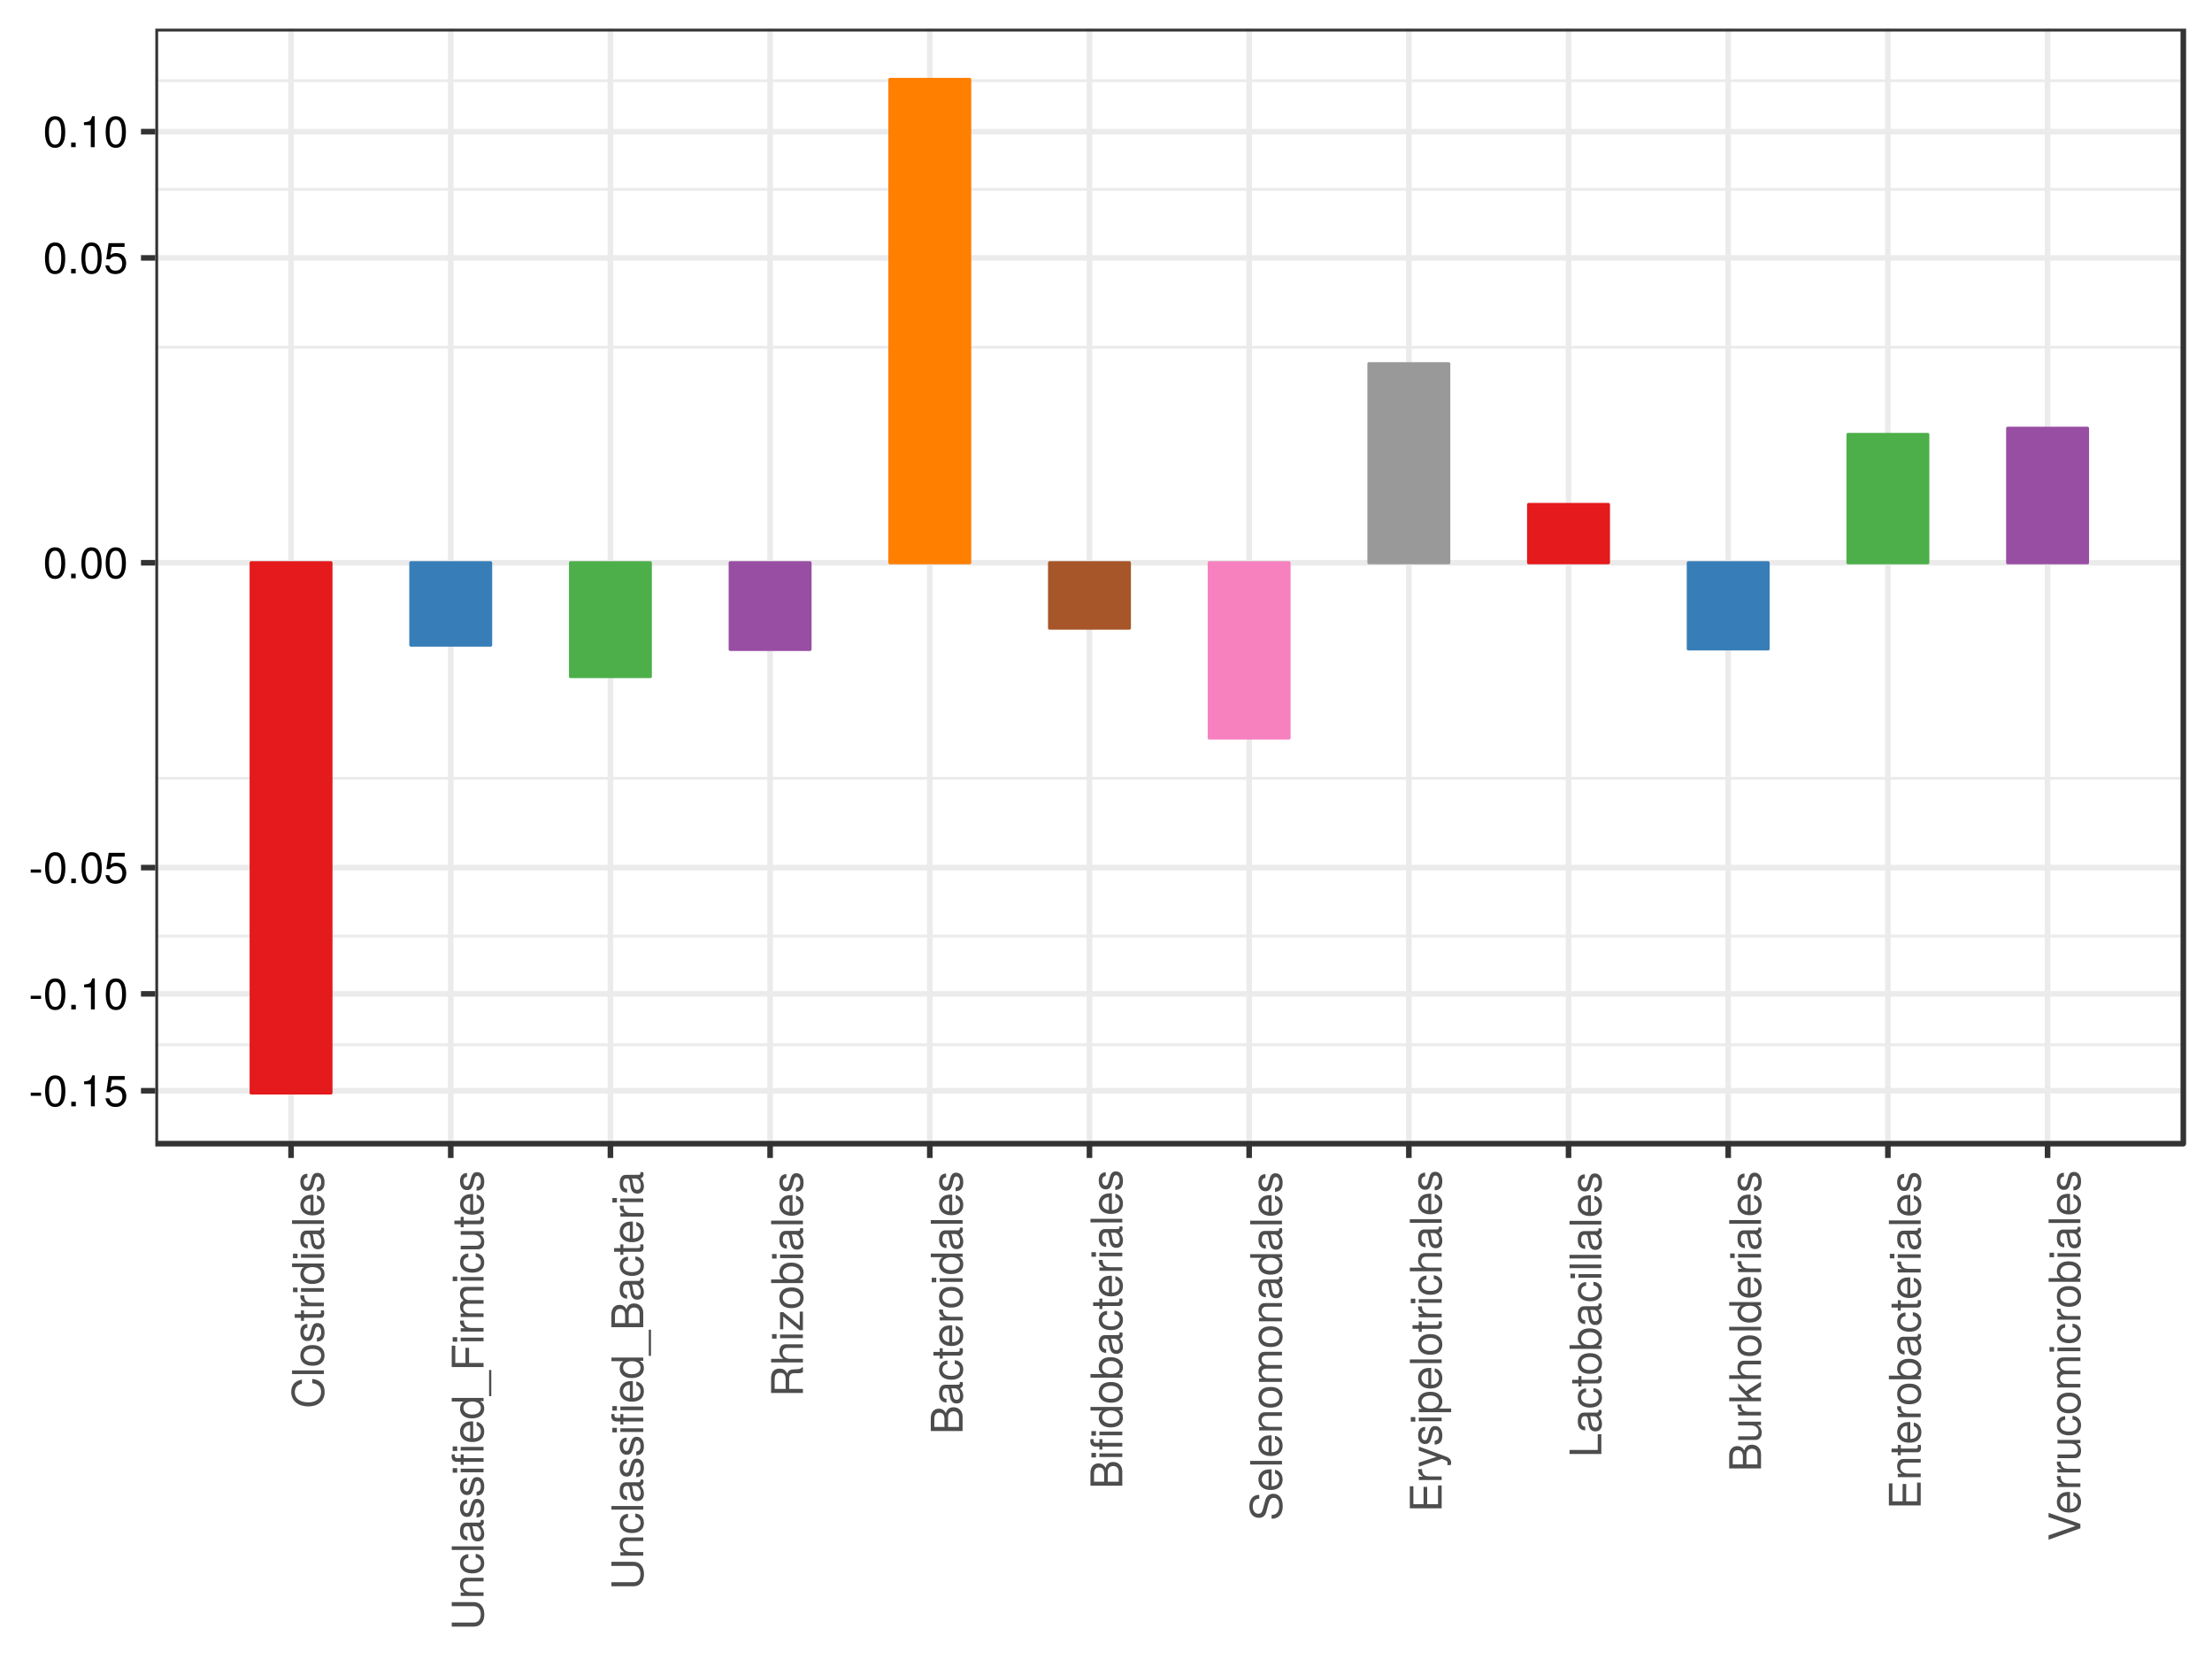 <?xml version="1.0" encoding="UTF-8"?>
<svg xmlns="http://www.w3.org/2000/svg" xmlns:xlink="http://www.w3.org/1999/xlink" width="768pt" height="576pt" viewBox="0 0 768 576" version="1.1">
<defs>
<g>
<symbol overflow="visible" id="glyph0-0">
<path style="stroke:none;" d=""/>
</symbol>
<symbol overflow="visible" id="glyph0-1">
<path style="stroke:none;" d="M 4.297 -3.641 L 4.297 -4.734 L 0.703 -4.734 L 0.703 -3.641 Z M 4.297 -3.641 "/>
</symbol>
<symbol overflow="visible" id="glyph0-2">
<path style="stroke:none;" d="M 7.688 -5.172 C 7.688 -8.891 6.5 -10.75 4.172 -10.75 C 1.844 -10.75 0.656 -8.859 0.656 -5.266 C 0.656 -1.641 1.859 0.234 4.172 0.234 C 6.438 0.234 7.688 -1.641 7.688 -5.172 Z M 6.312 -5.297 C 6.312 -2.25 5.625 -0.875 4.141 -0.875 C 2.734 -0.875 2.016 -2.297 2.016 -5.25 C 2.016 -8.188 2.734 -9.562 4.172 -9.562 C 5.609 -9.562 6.312 -8.172 6.312 -5.297 Z M 6.312 -5.297 "/>
</symbol>
<symbol overflow="visible" id="glyph0-3">
<path style="stroke:none;" d="M 2.891 0 L 2.891 -1.578 L 1.312 -1.578 L 1.312 0 Z M 2.891 0 "/>
</symbol>
<symbol overflow="visible" id="glyph0-4">
<path style="stroke:none;" d="M 5.266 0 L 5.266 -10.75 L 4.375 -10.75 C 3.906 -9.094 3.609 -8.859 1.547 -8.609 L 1.547 -7.656 L 3.922 -7.656 L 3.922 0 Z M 5.266 0 "/>
</symbol>
<symbol overflow="visible" id="glyph0-5">
<path style="stroke:none;" d="M 7.781 -3.562 C 7.781 -5.688 6.359 -7.078 4.297 -7.078 C 3.547 -7.078 2.938 -6.875 2.312 -6.422 L 2.75 -9.203 L 7.219 -9.203 L 7.219 -10.516 L 1.672 -10.516 L 0.859 -4.891 L 2.094 -4.891 C 2.719 -5.641 3.234 -5.891 4.062 -5.891 C 5.5 -5.891 6.406 -4.969 6.406 -3.375 C 6.406 -1.828 5.516 -0.953 4.062 -0.953 C 2.891 -0.953 2.188 -1.547 1.859 -2.766 L 0.531 -2.766 C 0.969 -0.625 2.188 0.234 4.094 0.234 C 6.266 0.234 7.781 -1.281 7.781 -3.562 Z M 7.781 -3.562 "/>
</symbol>
<symbol overflow="visible" id="glyph1-0">
<path style="stroke:none;" d=""/>
</symbol>
<symbol overflow="visible" id="glyph1-1">
<path style="stroke:none;" d="M -4.031 -10.266 L -4.031 -8.812 C -1.938 -8.469 -0.969 -7.594 -0.969 -5.734 C -0.969 -3.531 -2.656 -2.141 -5.406 -2.141 C -8.25 -2.141 -10.078 -3.469 -10.078 -5.609 C -10.078 -7.328 -9.312 -8.25 -7.625 -8.594 L -7.625 -10.031 C -10.047 -9.594 -11.328 -8.203 -11.328 -5.781 C -11.328 -2.422 -8.625 -0.734 -5.391 -0.734 C -2.172 -0.734 0.266 -2.469 0.266 -5.719 C 0.266 -8.406 -1.156 -9.922 -4.031 -10.266 Z M -4.031 -10.266 "/>
</symbol>
<symbol overflow="visible" id="glyph1-2">
<path style="stroke:none;" d="M 0 -2.281 L -11.047 -2.281 L -11.047 -1.031 L 0 -1.031 Z M 0 -2.281 "/>
</symbol>
<symbol overflow="visible" id="glyph1-3">
<path style="stroke:none;" d="M -3.906 -7.734 C -6.656 -7.734 -8.172 -6.406 -8.172 -4.125 C -8.172 -1.891 -6.641 -0.547 -3.969 -0.547 C -1.297 -0.547 0.234 -1.875 0.234 -4.141 C 0.234 -6.359 -1.297 -7.734 -3.906 -7.734 Z M -3.922 -6.406 C -2.062 -6.406 -0.938 -5.531 -0.938 -4.141 C -0.938 -2.734 -2.047 -1.859 -3.969 -1.859 C -5.875 -1.859 -7 -2.734 -7 -4.141 C -7 -5.562 -5.891 -6.406 -3.922 -6.406 Z M -3.922 -6.406 "/>
</symbol>
<symbol overflow="visible" id="glyph1-4">
<path style="stroke:none;" d="M -2.234 -6.953 C -3.406 -6.953 -4 -6.297 -4.375 -4.719 L -4.672 -3.5 C -4.906 -2.469 -5.25 -2.031 -5.812 -2.031 C -6.531 -2.031 -7 -2.688 -7 -3.719 C -7 -4.734 -6.562 -5.281 -5.734 -5.312 L -5.734 -6.641 C -7.297 -6.625 -8.172 -5.594 -8.172 -3.766 C -8.172 -1.906 -7.219 -0.719 -5.75 -0.719 C -4.5 -0.719 -3.906 -1.344 -3.453 -3.234 L -3.172 -4.406 C -2.953 -5.297 -2.703 -5.641 -2.125 -5.641 C -1.375 -5.641 -0.938 -4.891 -0.938 -3.797 C -0.938 -2.656 -1.219 -2.016 -2.422 -1.844 L -2.422 -0.516 C -0.594 -0.578 0.234 -1.609 0.234 -3.688 C 0.234 -5.688 -0.703 -6.953 -2.234 -6.953 Z M -2.234 -6.953 "/>
</symbol>
<symbol overflow="visible" id="glyph1-5">
<path style="stroke:none;" d="M 0 -3.844 L -1.062 -3.844 C -1.016 -3.688 -1 -3.484 -1 -3.25 C -1 -2.703 -1.156 -2.547 -1.719 -2.547 L -6.906 -2.547 L -6.906 -3.844 L -7.938 -3.844 L -7.938 -2.547 L -10.125 -2.547 L -10.125 -1.281 L -7.938 -1.281 L -7.938 -0.219 L -6.906 -0.219 L -6.906 -1.281 L -1.156 -1.281 C -0.344 -1.281 0.109 -1.828 0.109 -2.812 C 0.109 -3.125 0.078 -3.422 0 -3.844 Z M 0 -3.844 "/>
</symbol>
<symbol overflow="visible" id="glyph1-6">
<path style="stroke:none;" d="M -6.828 -4.859 L -8.125 -4.859 C -8.156 -4.656 -8.172 -4.547 -8.172 -4.375 C -8.172 -3.562 -7.688 -2.938 -6.5 -2.219 L -7.938 -2.219 L -7.938 -1.062 L 0 -1.062 L 0 -2.312 L -4.125 -2.312 C -5.906 -2.312 -6.812 -2.906 -6.828 -4.859 Z M -6.828 -4.859 "/>
</symbol>
<symbol overflow="visible" id="glyph1-7">
<path style="stroke:none;" d="M 0 -2.312 L -7.938 -2.312 L -7.938 -1.062 L 0 -1.062 Z M -9.141 -2.484 L -10.719 -2.484 L -10.719 -0.906 L -9.141 -0.906 Z M -9.141 -2.484 "/>
</symbol>
<symbol overflow="visible" id="glyph1-8">
<path style="stroke:none;" d="M 0 -7.5 L -11.047 -7.5 L -11.047 -6.25 L -6.938 -6.25 C -7.75 -5.719 -8.172 -4.859 -8.172 -3.797 C -8.172 -1.75 -6.578 -0.391 -4.047 -0.391 C -1.359 -0.391 0.234 -1.719 0.234 -3.844 C 0.234 -4.938 -0.188 -5.703 -1.172 -6.375 L 0 -6.375 Z M -3.938 -6.25 C -2.109 -6.25 -0.953 -5.359 -0.953 -4.031 C -0.953 -2.641 -2.125 -1.719 -3.969 -1.719 C -5.812 -1.719 -6.984 -2.641 -6.984 -4.016 C -6.984 -5.375 -5.781 -6.25 -3.938 -6.25 Z M -3.938 -6.25 "/>
</symbol>
<symbol overflow="visible" id="glyph1-9">
<path style="stroke:none;" d="M -0.031 -8.109 L -0.984 -8.109 C -0.953 -7.969 -0.953 -7.906 -0.953 -7.828 C -0.953 -7.391 -1.188 -7.156 -1.578 -7.156 L -6 -7.156 C -7.406 -7.156 -8.172 -6.125 -8.172 -4.172 C -8.172 -2.25 -7.422 -1.062 -5.594 -0.984 L -5.594 -2.266 C -6.562 -2.359 -7 -2.938 -7 -4.125 C -7 -5.266 -6.578 -5.891 -5.812 -5.891 L -5.484 -5.891 C -4.953 -5.891 -4.734 -5.578 -4.609 -4.578 C -4.375 -2.781 -4.312 -2.516 -4.125 -2.031 C -3.75 -1.109 -3.031 -0.641 -2.062 -0.641 C -0.625 -0.641 0.234 -1.641 0.234 -3.25 C 0.234 -4.266 -0.203 -5.25 -0.938 -5.938 C -0.328 -6.078 0.109 -6.625 0.109 -7.25 C 0.109 -7.5 0.078 -7.703 -0.031 -8.109 Z M -2.75 -5.891 C -1.609 -5.891 -0.875 -4.75 -0.875 -3.516 C -0.875 -2.531 -1.234 -1.953 -2.094 -1.953 C -2.922 -1.953 -3.281 -2.516 -3.484 -3.859 C -3.672 -5.203 -3.734 -5.469 -3.922 -5.891 Z M -2.75 -5.891 "/>
</symbol>
<symbol overflow="visible" id="glyph1-10">
<path style="stroke:none;" d="M -3.609 -7.781 C -4.766 -7.781 -5.484 -7.688 -6.078 -7.453 C -7.375 -6.938 -8.172 -5.734 -8.172 -4.25 C -8.172 -2.031 -6.531 -0.609 -3.922 -0.609 C -1.312 -0.609 0.234 -1.984 0.234 -4.219 C 0.234 -6.031 -0.797 -7.297 -2.406 -7.609 L -2.406 -6.328 C -1.359 -5.984 -0.938 -5.281 -0.938 -4.266 C -0.938 -2.938 -1.781 -1.953 -3.609 -1.922 Z M -4.734 -6.422 C -4.734 -6.422 -4.672 -6.422 -4.641 -6.406 L -4.641 -1.953 C -6.047 -2.062 -7 -2.953 -7 -4.234 C -7 -5.469 -5.969 -6.422 -4.734 -6.422 Z M -4.734 -6.422 "/>
</symbol>
<symbol overflow="visible" id="glyph1-11">
<path style="stroke:none;" d="M -3.359 -9.781 L -11.047 -9.781 L -11.047 -8.359 L -3.359 -8.359 C -1.875 -8.359 -0.969 -7.297 -0.969 -5.516 C -0.969 -3.859 -1.766 -2.703 -3.359 -2.703 L -11.047 -2.703 L -11.047 -1.281 L -3.359 -1.281 C -1.125 -1.281 0.266 -2.891 0.266 -5.516 C 0.266 -8.109 -1.156 -9.781 -3.359 -9.781 Z M -3.359 -9.781 "/>
</symbol>
<symbol overflow="visible" id="glyph1-12">
<path style="stroke:none;" d="M 0 -7.375 L -6 -7.375 C -7.328 -7.375 -8.172 -6.391 -8.172 -4.859 C -8.172 -3.688 -7.719 -2.922 -6.609 -2.234 L -7.938 -2.234 L -7.938 -1.062 L 0 -1.062 L 0 -2.312 L -4.375 -2.312 C -6 -2.312 -7.062 -3.203 -7.062 -4.484 C -7.062 -5.484 -6.453 -6.125 -5.5 -6.125 L 0 -6.125 Z M 0 -7.375 "/>
</symbol>
<symbol overflow="visible" id="glyph1-13">
<path style="stroke:none;" d="M -2.734 -7.234 L -2.734 -5.953 C -1.453 -5.75 -0.938 -5.094 -0.938 -4.016 C -0.938 -2.625 -2.016 -1.781 -3.891 -1.781 C -5.875 -1.781 -7 -2.609 -7 -3.984 C -7 -5.047 -6.375 -5.719 -5.281 -5.859 L -5.281 -7.141 C -7.219 -6.984 -8.172 -5.781 -8.172 -4 C -8.172 -1.859 -6.531 -0.469 -3.891 -0.469 C -1.328 -0.469 0.234 -1.828 0.234 -3.984 C 0.234 -5.875 -0.906 -7.078 -2.734 -7.234 Z M -2.734 -7.234 "/>
</symbol>
<symbol overflow="visible" id="glyph1-14">
<path style="stroke:none;" d="M -6.906 -3.906 L -7.938 -3.906 L -7.938 -2.594 L -9.188 -2.594 C -9.719 -2.594 -9.984 -2.891 -9.984 -3.469 C -9.984 -3.578 -9.984 -3.625 -9.969 -3.906 L -11.016 -3.906 C -11.078 -3.625 -11.094 -3.453 -11.094 -3.203 C -11.094 -2.031 -10.422 -1.328 -9.297 -1.328 L -7.938 -1.328 L -7.938 -0.266 L -6.906 -0.266 L -6.906 -1.328 L 0 -1.328 L 0 -2.594 L -6.906 -2.594 Z M 0 -6.5 L -7.938 -6.5 L -7.938 -5.25 L 0 -5.25 Z M -9.141 -6.672 L -10.719 -6.672 L -10.719 -5.094 L -9.141 -5.094 Z M -9.141 -6.672 "/>
</symbol>
<symbol overflow="visible" id="glyph1-15">
<path style="stroke:none;" d="M 2.688 -8.766 L 1.922 -8.766 L 1.922 0.328 L 2.688 0.328 Z M 2.688 -8.766 "/>
</symbol>
<symbol overflow="visible" id="glyph1-16">
<path style="stroke:none;" d="M -9.812 -8.781 L -11.047 -8.781 L -11.047 -1.359 L 0 -1.359 L 0 -2.781 L -5.031 -2.781 L -5.031 -8.047 L -6.281 -8.047 L -6.281 -2.781 L -9.812 -2.781 Z M -9.812 -8.781 "/>
</symbol>
<symbol overflow="visible" id="glyph1-17">
<path style="stroke:none;" d="M 0 -11.516 L -5.953 -11.516 C -7.375 -11.516 -8.172 -10.734 -8.172 -9.25 C -8.172 -8.188 -7.844 -7.547 -6.953 -6.812 C -7.812 -6.328 -8.172 -5.703 -8.172 -4.672 C -8.172 -3.609 -7.781 -2.906 -6.828 -2.234 L -7.938 -2.234 L -7.938 -1.078 L 0 -1.078 L 0 -2.328 L -4.984 -2.328 C -6.141 -2.328 -7.062 -3.172 -7.062 -4.203 C -7.062 -5.141 -6.484 -5.672 -5.469 -5.672 L 0 -5.672 L 0 -6.922 L -4.984 -6.922 C -6.141 -6.922 -7.062 -7.781 -7.062 -8.812 C -7.062 -9.734 -6.469 -10.266 -5.469 -10.266 L 0 -10.266 Z M 0 -11.516 "/>
</symbol>
<symbol overflow="visible" id="glyph1-18">
<path style="stroke:none;" d="M 0 -7.312 L -7.938 -7.312 L -7.938 -6.047 L -3.562 -6.047 C -1.938 -6.047 -0.875 -5.203 -0.875 -3.875 C -0.875 -2.875 -1.484 -2.25 -2.438 -2.25 L -7.938 -2.25 L -7.938 -0.984 L -1.938 -0.984 C -0.625 -0.984 0.234 -1.969 0.234 -3.516 C 0.234 -4.688 -0.188 -5.422 -1.234 -6.172 L 0 -6.172 Z M 0 -7.312 "/>
</symbol>
<symbol overflow="visible" id="glyph1-19">
<path style="stroke:none;" d="M -3.156 -9.438 C -4.484 -9.438 -5.297 -8.844 -5.828 -7.422 C -6.312 -8.422 -7.125 -8.953 -8.25 -8.953 C -9.859 -8.953 -11.047 -7.781 -11.047 -5.688 L -11.047 -1.203 L 0 -1.203 L 0 -6.188 C 0 -8.172 -1.328 -9.438 -3.156 -9.438 Z M -8.047 -7.547 C -6.922 -7.547 -6.297 -6.891 -6.297 -5.328 L -6.297 -2.609 L -9.812 -2.609 L -9.812 -5.328 C -9.812 -6.891 -9.172 -7.547 -8.047 -7.547 Z M -3.141 -8.031 C -2.078 -8.031 -1.25 -7.375 -1.25 -6.047 L -1.25 -2.609 L -5.047 -2.609 L -5.047 -6.047 C -5.047 -7.375 -4.219 -8.031 -3.141 -8.031 Z M -3.141 -8.031 "/>
</symbol>
<symbol overflow="visible" id="glyph1-20">
<path style="stroke:none;" d="M 0 -10.297 L -0.344 -10.297 C -0.719 -9.766 -1.109 -9.641 -2.578 -9.625 C -4.391 -9.594 -4.938 -9.328 -5.453 -8.125 C -6.062 -9.359 -6.828 -9.859 -8.094 -9.859 C -10 -9.859 -11.047 -8.672 -11.047 -6.5 L -11.047 -1.406 L 0 -1.406 L 0 -2.812 L -4.766 -2.812 L -4.766 -6.453 C -4.766 -7.703 -4.156 -8.297 -2.781 -8.281 L -1.797 -8.266 C -1.125 -8.25 -0.453 -8.375 0 -8.578 Z M -7.891 -8.391 C -6.594 -8.391 -6 -7.734 -6 -6.234 L -6 -2.812 L -9.812 -2.812 L -9.812 -6.234 C -9.812 -7.812 -9.141 -8.391 -7.891 -8.391 Z M -7.891 -8.391 "/>
</symbol>
<symbol overflow="visible" id="glyph1-21">
<path style="stroke:none;" d="M 0 -7.359 L -6 -7.359 C -7.328 -7.359 -8.172 -6.406 -8.172 -4.859 C -8.172 -3.75 -7.828 -3.062 -6.844 -2.312 L -11.047 -2.312 L -11.047 -1.062 L 0 -1.062 L 0 -2.312 L -4.375 -2.312 C -6 -2.312 -7.062 -3.172 -7.062 -4.469 C -7.062 -5.359 -6.547 -6.109 -5.5 -6.109 L 0 -6.109 Z M 0 -7.359 "/>
</symbol>
<symbol overflow="visible" id="glyph1-22">
<path style="stroke:none;" d="M 0 -6.922 L -1.109 -6.922 L -1.109 -2 L -6.828 -6.719 L -7.938 -6.719 L -7.938 -0.781 L -6.828 -0.781 L -6.828 -5.219 L -1.141 -0.469 L 0 -0.469 Z M 0 -6.922 "/>
</symbol>
<symbol overflow="visible" id="glyph1-23">
<path style="stroke:none;" d="M -4.062 -7.922 C -6.641 -7.922 -8.172 -6.625 -8.172 -4.531 C -8.172 -3.438 -7.766 -2.672 -6.859 -2.078 L -11.047 -2.078 L -11.047 -0.812 L 0 -0.812 L 0 -1.953 L -1.141 -1.953 C -0.219 -2.562 0.234 -3.359 0.234 -4.469 C 0.234 -6.562 -1.484 -7.922 -4.062 -7.922 Z M -3.984 -6.609 C -2.188 -6.609 -0.953 -5.672 -0.953 -4.297 C -0.953 -2.953 -2.172 -2.078 -3.969 -2.078 C -5.828 -2.078 -7.047 -2.953 -6.984 -4.297 C -6.984 -5.703 -5.766 -6.609 -3.984 -6.609 Z M -3.984 -6.609 "/>
</symbol>
<symbol overflow="visible" id="glyph1-24">
<path style="stroke:none;" d="M -3.031 -9.406 C -4.391 -9.406 -5.391 -8.562 -5.812 -7.062 L -6.547 -4.297 C -6.891 -2.953 -7.328 -2.469 -8.188 -2.469 C -9.312 -2.469 -10.141 -3.453 -10.141 -4.938 C -10.141 -6.703 -9.344 -7.703 -7.891 -7.703 L -7.891 -9.031 C -10.062 -9.031 -11.328 -7.531 -11.328 -4.984 C -11.328 -2.562 -9.984 -1.062 -7.984 -1.062 C -6.641 -1.062 -5.797 -1.766 -5.406 -3.234 L -4.688 -5.969 C -4.312 -7.359 -3.766 -8 -2.891 -8 C -1.688 -8 -0.969 -7.094 -0.969 -5.188 C -0.969 -3.094 -2.016 -2.062 -3.594 -2.062 L -3.594 -0.734 C -0.984 -0.734 0.266 -2.484 0.266 -5.094 C 0.266 -7.891 -1.062 -9.406 -3.031 -9.406 Z M -3.031 -9.406 "/>
</symbol>
<symbol overflow="visible" id="glyph1-25">
<path style="stroke:none;" d="M 0 -9.297 L -1.25 -9.297 L -1.25 -2.781 L -5.031 -2.781 L -5.031 -8.797 L -6.281 -8.797 L -6.281 -2.781 L -9.812 -2.781 L -9.812 -9.016 L -11.047 -9.016 L -11.047 -1.359 L 0 -1.359 Z M 0 -9.297 "/>
</symbol>
<symbol overflow="visible" id="glyph1-26">
<path style="stroke:none;" d="M -7.938 -7.25 L -7.938 -5.875 L -1.766 -3.688 L -7.938 -1.656 L -7.938 -0.297 L 0.031 -2.984 L 1.281 -2.5 C 1.844 -2.281 2.062 -2.031 2.062 -1.484 C 2.062 -1.297 2.031 -1.094 1.969 -0.812 L 3.109 -0.812 C 3.25 -1.078 3.297 -1.328 3.297 -1.672 C 3.297 -2.562 2.797 -3.281 1.672 -3.719 Z M -7.938 -7.25 "/>
</symbol>
<symbol overflow="visible" id="glyph1-27">
<path style="stroke:none;" d="M -3.891 -7.922 C -6.562 -7.922 -8.172 -6.625 -8.172 -4.516 C -8.172 -3.438 -7.688 -2.578 -6.75 -1.984 L -7.938 -1.984 L -7.938 -0.828 L 3.297 -0.828 L 3.297 -2.094 L -0.953 -2.094 C -0.141 -2.766 0.234 -3.5 0.234 -4.531 C 0.234 -6.578 -1.359 -7.922 -3.891 -7.922 Z M -3.922 -6.609 C -2.125 -6.609 -0.953 -5.688 -0.953 -4.297 C -0.953 -2.969 -2.047 -2.094 -3.906 -2.094 C -5.781 -2.094 -6.984 -2.969 -6.984 -4.297 C -6.984 -5.703 -5.812 -6.609 -3.922 -6.609 Z M -3.922 -6.609 "/>
</symbol>
<symbol overflow="visible" id="glyph1-28">
<path style="stroke:none;" d="M 0 -8.078 L -1.25 -8.078 L -1.25 -2.625 L -11.047 -2.625 L -11.047 -1.219 L 0 -1.219 Z M 0 -8.078 "/>
</symbol>
<symbol overflow="visible" id="glyph1-29">
<path style="stroke:none;" d="M 0 -7.609 L -5.203 -4.359 L -7.938 -7.125 L -7.938 -5.5 L -4.578 -2.141 L -11.047 -2.141 L -11.047 -0.875 L 0 -0.875 L 0 -2.141 L -3.094 -2.141 L -4.297 -3.359 L 0 -6.047 Z M 0 -7.609 "/>
</symbol>
<symbol overflow="visible" id="glyph1-30">
<path style="stroke:none;" d="M -11.047 -9.781 L -11.047 -8.281 L -1.703 -5.219 L -11.047 -1.969 L -11.047 -0.453 L 0 -4.422 L 0 -5.938 Z M -11.047 -9.781 "/>
</symbol>
</g>
<clipPath id="clip1">
  <path d="M 53.93 9.961 L 759 9.961 L 759 398 L 53.93 398 Z M 53.93 9.961 "/>
</clipPath>
<clipPath id="clip2">
  <path d="M 53.93 362 L 759 362 L 759 364 L 53.93 364 Z M 53.93 362 "/>
</clipPath>
<clipPath id="clip3">
  <path d="M 53.93 324 L 759 324 L 759 326 L 53.93 326 Z M 53.93 324 "/>
</clipPath>
<clipPath id="clip4">
  <path d="M 53.93 269 L 759 269 L 759 271 L 53.93 271 Z M 53.93 269 "/>
</clipPath>
<clipPath id="clip5">
  <path d="M 53.93 120 L 759 120 L 759 122 L 53.93 122 Z M 53.93 120 "/>
</clipPath>
<clipPath id="clip6">
  <path d="M 53.93 65 L 759 65 L 759 67 L 53.93 67 Z M 53.93 65 "/>
</clipPath>
<clipPath id="clip7">
  <path d="M 53.93 27 L 759 27 L 759 29 L 53.93 29 Z M 53.93 27 "/>
</clipPath>
<clipPath id="clip8">
  <path d="M 53.93 377 L 759.039 377 L 759.039 380 L 53.93 380 Z M 53.93 377 "/>
</clipPath>
<clipPath id="clip9">
  <path d="M 53.93 344 L 759.039 344 L 759.039 347 L 53.93 347 Z M 53.93 344 "/>
</clipPath>
<clipPath id="clip10">
  <path d="M 53.93 300 L 759.039 300 L 759.039 303 L 53.93 303 Z M 53.93 300 "/>
</clipPath>
<clipPath id="clip11">
  <path d="M 53.93 194 L 759.039 194 L 759.039 197 L 53.93 197 Z M 53.93 194 "/>
</clipPath>
<clipPath id="clip12">
  <path d="M 53.93 88 L 759.039 88 L 759.039 91 L 53.93 91 Z M 53.93 88 "/>
</clipPath>
<clipPath id="clip13">
  <path d="M 53.93 44 L 759.039 44 L 759.039 47 L 53.93 47 Z M 53.93 44 "/>
</clipPath>
<clipPath id="clip14">
  <path d="M 100 9.961 L 103 9.961 L 103 398.07 L 100 398.07 Z M 100 9.961 "/>
</clipPath>
<clipPath id="clip15">
  <path d="M 155 9.961 L 158 9.961 L 158 398.07 L 155 398.07 Z M 155 9.961 "/>
</clipPath>
<clipPath id="clip16">
  <path d="M 210 9.961 L 213 9.961 L 213 398.07 L 210 398.07 Z M 210 9.961 "/>
</clipPath>
<clipPath id="clip17">
  <path d="M 266 9.961 L 269 9.961 L 269 398.07 L 266 398.07 Z M 266 9.961 "/>
</clipPath>
<clipPath id="clip18">
  <path d="M 321 9.961 L 324 9.961 L 324 398.07 L 321 398.07 Z M 321 9.961 "/>
</clipPath>
<clipPath id="clip19">
  <path d="M 377 9.961 L 380 9.961 L 380 398.07 L 377 398.07 Z M 377 9.961 "/>
</clipPath>
<clipPath id="clip20">
  <path d="M 432 9.961 L 435 9.961 L 435 398.07 L 432 398.07 Z M 432 9.961 "/>
</clipPath>
<clipPath id="clip21">
  <path d="M 488 9.961 L 491 9.961 L 491 398.07 L 488 398.07 Z M 488 9.961 "/>
</clipPath>
<clipPath id="clip22">
  <path d="M 543 9.961 L 546 9.961 L 546 398.07 L 543 398.07 Z M 543 9.961 "/>
</clipPath>
<clipPath id="clip23">
  <path d="M 599 9.961 L 601 9.961 L 601 398.07 L 599 398.07 Z M 599 9.961 "/>
</clipPath>
<clipPath id="clip24">
  <path d="M 654 9.961 L 657 9.961 L 657 398.07 L 654 398.07 Z M 654 9.961 "/>
</clipPath>
<clipPath id="clip25">
  <path d="M 709 9.961 L 712 9.961 L 712 398.07 L 709 398.07 Z M 709 9.961 "/>
</clipPath>
<clipPath id="clip26">
  <path d="M 53.93 9.961 L 759.039 9.961 L 759.039 398.07 L 53.93 398.07 Z M 53.93 9.961 "/>
</clipPath>
</defs>
<g id="surface5053">
<rect x="0" y="0" width="768" height="576" style="fill:rgb(100%,100%,100%);fill-opacity:1;stroke:none;"/>
<rect x="0" y="0" width="768" height="576" style="fill:rgb(100%,100%,100%);fill-opacity:1;stroke:none;"/>
<path style="fill:none;stroke-width:1.94;stroke-linecap:round;stroke-linejoin:round;stroke:rgb(100%,100%,100%);stroke-opacity:1;stroke-miterlimit:10;" d="M 0 576 L 768 576 L 768 0 L 0 0 Z M 0 576 "/>
<g clip-path="url(#clip1)" clip-rule="nonzero">
<path style=" stroke:none;fill-rule:nonzero;fill:rgb(100%,100%,100%);fill-opacity:1;" d="M 53.93 397.07 L 758.039 397.07 L 758.039 9.961 L 53.93 9.961 Z M 53.93 397.07 "/>
</g>
<g clip-path="url(#clip2)" clip-rule="nonzero">
<path style="fill:none;stroke-width:0.97;stroke-linecap:butt;stroke-linejoin:round;stroke:rgb(92.157%,92.157%,92.157%);stroke-opacity:1;stroke-miterlimit:10;" d="M 53.93 362.738 L 758.039 362.738 "/>
</g>
<g clip-path="url(#clip3)" clip-rule="nonzero">
<path style="fill:none;stroke-width:0.97;stroke-linecap:butt;stroke-linejoin:round;stroke:rgb(92.157%,92.157%,92.157%);stroke-opacity:1;stroke-miterlimit:10;" d="M 53.93 325.016 L 758.039 325.016 "/>
</g>
<g clip-path="url(#clip4)" clip-rule="nonzero">
<path style="fill:none;stroke-width:0.97;stroke-linecap:butt;stroke-linejoin:round;stroke:rgb(92.157%,92.157%,92.157%);stroke-opacity:1;stroke-miterlimit:10;" d="M 53.93 270.227 L 758.039 270.227 "/>
</g>
<g clip-path="url(#clip5)" clip-rule="nonzero">
<path style="fill:none;stroke-width:0.97;stroke-linecap:butt;stroke-linejoin:round;stroke:rgb(92.157%,92.157%,92.157%);stroke-opacity:1;stroke-miterlimit:10;" d="M 53.93 120.539 L 758.039 120.539 "/>
</g>
<g clip-path="url(#clip6)" clip-rule="nonzero">
<path style="fill:none;stroke-width:0.97;stroke-linecap:butt;stroke-linejoin:round;stroke:rgb(92.157%,92.157%,92.157%);stroke-opacity:1;stroke-miterlimit:10;" d="M 53.93 65.75 L 758.039 65.75 "/>
</g>
<g clip-path="url(#clip7)" clip-rule="nonzero">
<path style="fill:none;stroke-width:0.97;stroke-linecap:butt;stroke-linejoin:round;stroke:rgb(92.157%,92.157%,92.157%);stroke-opacity:1;stroke-miterlimit:10;" d="M 53.93 28.027 L 758.039 28.027 "/>
</g>
<g clip-path="url(#clip8)" clip-rule="nonzero">
<path style="fill:none;stroke-width:1.94;stroke-linecap:butt;stroke-linejoin:round;stroke:rgb(92.157%,92.157%,92.157%);stroke-opacity:1;stroke-miterlimit:10;" d="M 53.93 378.711 L 758.039 378.711 "/>
</g>
<g clip-path="url(#clip9)" clip-rule="nonzero">
<path style="fill:none;stroke-width:1.94;stroke-linecap:butt;stroke-linejoin:round;stroke:rgb(92.157%,92.157%,92.157%);stroke-opacity:1;stroke-miterlimit:10;" d="M 53.93 345.066 L 758.039 345.066 "/>
</g>
<g clip-path="url(#clip10)" clip-rule="nonzero">
<path style="fill:none;stroke-width:1.94;stroke-linecap:butt;stroke-linejoin:round;stroke:rgb(92.157%,92.157%,92.157%);stroke-opacity:1;stroke-miterlimit:10;" d="M 53.93 301.227 L 758.039 301.227 "/>
</g>
<g clip-path="url(#clip11)" clip-rule="nonzero">
<path style="fill:none;stroke-width:1.94;stroke-linecap:butt;stroke-linejoin:round;stroke:rgb(92.157%,92.157%,92.157%);stroke-opacity:1;stroke-miterlimit:10;" d="M 53.93 195.383 L 758.039 195.383 "/>
</g>
<g clip-path="url(#clip12)" clip-rule="nonzero">
<path style="fill:none;stroke-width:1.94;stroke-linecap:butt;stroke-linejoin:round;stroke:rgb(92.157%,92.157%,92.157%);stroke-opacity:1;stroke-miterlimit:10;" d="M 53.93 89.539 L 758.039 89.539 "/>
</g>
<g clip-path="url(#clip13)" clip-rule="nonzero">
<path style="fill:none;stroke-width:1.94;stroke-linecap:butt;stroke-linejoin:round;stroke:rgb(92.157%,92.157%,92.157%);stroke-opacity:1;stroke-miterlimit:10;" d="M 53.93 45.695 L 758.039 45.695 "/>
</g>
<g clip-path="url(#clip14)" clip-rule="nonzero">
<path style="fill:none;stroke-width:1.94;stroke-linecap:butt;stroke-linejoin:round;stroke:rgb(92.157%,92.157%,92.157%);stroke-opacity:1;stroke-miterlimit:10;" d="M 101.055 397.07 L 101.055 9.961 "/>
</g>
<g clip-path="url(#clip15)" clip-rule="nonzero">
<path style="fill:none;stroke-width:1.94;stroke-linecap:butt;stroke-linejoin:round;stroke:rgb(92.157%,92.157%,92.157%);stroke-opacity:1;stroke-miterlimit:10;" d="M 156.496 397.07 L 156.496 9.961 "/>
</g>
<g clip-path="url(#clip16)" clip-rule="nonzero">
<path style="fill:none;stroke-width:1.94;stroke-linecap:butt;stroke-linejoin:round;stroke:rgb(92.157%,92.157%,92.157%);stroke-opacity:1;stroke-miterlimit:10;" d="M 211.938 397.07 L 211.938 9.961 "/>
</g>
<g clip-path="url(#clip17)" clip-rule="nonzero">
<path style="fill:none;stroke-width:1.94;stroke-linecap:butt;stroke-linejoin:round;stroke:rgb(92.157%,92.157%,92.157%);stroke-opacity:1;stroke-miterlimit:10;" d="M 267.379 397.07 L 267.379 9.961 "/>
</g>
<g clip-path="url(#clip18)" clip-rule="nonzero">
<path style="fill:none;stroke-width:1.94;stroke-linecap:butt;stroke-linejoin:round;stroke:rgb(92.157%,92.157%,92.157%);stroke-opacity:1;stroke-miterlimit:10;" d="M 322.82 397.07 L 322.82 9.961 "/>
</g>
<g clip-path="url(#clip19)" clip-rule="nonzero">
<path style="fill:none;stroke-width:1.94;stroke-linecap:butt;stroke-linejoin:round;stroke:rgb(92.157%,92.157%,92.157%);stroke-opacity:1;stroke-miterlimit:10;" d="M 378.262 397.07 L 378.262 9.961 "/>
</g>
<g clip-path="url(#clip20)" clip-rule="nonzero">
<path style="fill:none;stroke-width:1.94;stroke-linecap:butt;stroke-linejoin:round;stroke:rgb(92.157%,92.157%,92.157%);stroke-opacity:1;stroke-miterlimit:10;" d="M 433.703 397.07 L 433.703 9.961 "/>
</g>
<g clip-path="url(#clip21)" clip-rule="nonzero">
<path style="fill:none;stroke-width:1.94;stroke-linecap:butt;stroke-linejoin:round;stroke:rgb(92.157%,92.157%,92.157%);stroke-opacity:1;stroke-miterlimit:10;" d="M 489.145 397.07 L 489.145 9.961 "/>
</g>
<g clip-path="url(#clip22)" clip-rule="nonzero">
<path style="fill:none;stroke-width:1.94;stroke-linecap:butt;stroke-linejoin:round;stroke:rgb(92.157%,92.157%,92.157%);stroke-opacity:1;stroke-miterlimit:10;" d="M 544.586 397.07 L 544.586 9.961 "/>
</g>
<g clip-path="url(#clip23)" clip-rule="nonzero">
<path style="fill:none;stroke-width:1.94;stroke-linecap:butt;stroke-linejoin:round;stroke:rgb(92.157%,92.157%,92.157%);stroke-opacity:1;stroke-miterlimit:10;" d="M 600.027 397.07 L 600.027 9.961 "/>
</g>
<g clip-path="url(#clip24)" clip-rule="nonzero">
<path style="fill:none;stroke-width:1.94;stroke-linecap:butt;stroke-linejoin:round;stroke:rgb(92.157%,92.157%,92.157%);stroke-opacity:1;stroke-miterlimit:10;" d="M 655.469 397.07 L 655.469 9.961 "/>
</g>
<g clip-path="url(#clip25)" clip-rule="nonzero">
<path style="fill:none;stroke-width:1.94;stroke-linecap:butt;stroke-linejoin:round;stroke:rgb(92.157%,92.157%,92.157%);stroke-opacity:1;stroke-miterlimit:10;" d="M 710.91 397.07 L 710.91 9.961 "/>
</g>
<path style="fill-rule:nonzero;fill:rgb(89.412%,10.196%,10.98%);fill-opacity:1;stroke-width:1.067;stroke-linecap:round;stroke-linejoin:round;stroke:rgb(89.412%,10.196%,10.98%);stroke-opacity:1;stroke-miterlimit:10;" d="M 87.195 195.383 L 114.914 195.383 L 114.914 379.477 L 87.195 379.477 Z M 87.195 195.383 "/>
<path style="fill-rule:nonzero;fill:rgb(21.569%,49.412%,72.157%);fill-opacity:1;stroke-width:1.067;stroke-linecap:round;stroke-linejoin:round;stroke:rgb(21.569%,49.412%,72.157%);stroke-opacity:1;stroke-miterlimit:10;" d="M 142.637 195.383 L 170.355 195.383 L 170.355 223.984 L 142.637 223.984 Z M 142.637 195.383 "/>
<path style="fill-rule:nonzero;fill:rgb(30.196%,68.627%,29.02%);fill-opacity:1;stroke-width:1.067;stroke-linecap:round;stroke-linejoin:round;stroke:rgb(30.196%,68.627%,29.02%);stroke-opacity:1;stroke-miterlimit:10;" d="M 198.078 195.383 L 225.797 195.383 L 225.797 234.902 L 198.078 234.902 Z M 198.078 195.383 "/>
<path style="fill-rule:nonzero;fill:rgb(59.608%,30.588%,63.922%);fill-opacity:1;stroke-width:1.067;stroke-linecap:round;stroke-linejoin:round;stroke:rgb(59.608%,30.588%,63.922%);stroke-opacity:1;stroke-miterlimit:10;" d="M 253.52 195.383 L 281.238 195.383 L 281.238 225.477 L 253.52 225.477 Z M 253.52 195.383 "/>
<path style="fill-rule:nonzero;fill:rgb(100%,49.804%,0%);fill-opacity:1;stroke-width:1.067;stroke-linecap:round;stroke-linejoin:round;stroke:rgb(100%,49.804%,0%);stroke-opacity:1;stroke-miterlimit:10;" d="M 308.961 27.559 L 336.68 27.559 L 336.68 195.383 L 308.961 195.383 Z M 308.961 27.559 "/>
<path style="fill-rule:nonzero;fill:rgb(65.098%,33.725%,15.686%);fill-opacity:1;stroke-width:1.067;stroke-linecap:round;stroke-linejoin:round;stroke:rgb(65.098%,33.725%,15.686%);stroke-opacity:1;stroke-miterlimit:10;" d="M 364.402 195.383 L 392.121 195.383 L 392.121 218.086 L 364.402 218.086 Z M 364.402 195.383 "/>
<path style="fill-rule:nonzero;fill:rgb(96.863%,50.588%,74.902%);fill-opacity:1;stroke-width:1.067;stroke-linecap:round;stroke-linejoin:round;stroke:rgb(96.863%,50.588%,74.902%);stroke-opacity:1;stroke-miterlimit:10;" d="M 419.844 195.383 L 447.562 195.383 L 447.562 256.227 L 419.844 256.227 Z M 419.844 195.383 "/>
<path style="fill-rule:nonzero;fill:rgb(60%,60%,60%);fill-opacity:1;stroke-width:1.067;stroke-linecap:round;stroke-linejoin:round;stroke:rgb(60%,60%,60%);stroke-opacity:1;stroke-miterlimit:10;" d="M 475.285 126.281 L 503.008 126.281 L 503.008 195.383 L 475.285 195.383 Z M 475.285 126.281 "/>
<path style="fill-rule:nonzero;fill:rgb(89.412%,10.196%,10.98%);fill-opacity:1;stroke-width:1.067;stroke-linecap:round;stroke-linejoin:round;stroke:rgb(89.412%,10.196%,10.98%);stroke-opacity:1;stroke-miterlimit:10;" d="M 530.727 175.148 L 558.449 175.148 L 558.449 195.383 L 530.727 195.383 Z M 530.727 175.148 "/>
<path style="fill-rule:nonzero;fill:rgb(21.569%,49.412%,72.157%);fill-opacity:1;stroke-width:1.067;stroke-linecap:round;stroke-linejoin:round;stroke:rgb(21.569%,49.412%,72.157%);stroke-opacity:1;stroke-miterlimit:10;" d="M 586.168 195.383 L 613.891 195.383 L 613.891 225.297 L 586.168 225.297 Z M 586.168 195.383 "/>
<path style="fill-rule:nonzero;fill:rgb(30.196%,68.627%,29.02%);fill-opacity:1;stroke-width:1.067;stroke-linecap:round;stroke-linejoin:round;stroke:rgb(30.196%,68.627%,29.02%);stroke-opacity:1;stroke-miterlimit:10;" d="M 641.609 150.828 L 669.332 150.828 L 669.332 195.383 L 641.609 195.383 Z M 641.609 150.828 "/>
<path style="fill-rule:nonzero;fill:rgb(59.608%,30.588%,63.922%);fill-opacity:1;stroke-width:1.067;stroke-linecap:round;stroke-linejoin:round;stroke:rgb(59.608%,30.588%,63.922%);stroke-opacity:1;stroke-miterlimit:10;" d="M 697.051 148.688 L 724.773 148.688 L 724.773 195.383 L 697.051 195.383 Z M 697.051 148.688 "/>
<g clip-path="url(#clip26)" clip-rule="nonzero">
<path style="fill:none;stroke-width:1.94;stroke-linecap:round;stroke-linejoin:round;stroke:rgb(20%,20%,20%);stroke-opacity:1;stroke-miterlimit:10;" d="M 53.93 397.07 L 758.039 397.07 L 758.039 9.961 L 53.93 9.961 Z M 53.93 397.07 "/>
</g>
<g style="fill:rgb(0%,0%,0%);fill-opacity:1;">
  <use xlink:href="#glyph0-1" x="9.961" y="384.103"/>
  <use xlink:href="#glyph0-2" x="15.008" y="384.103"/>
  <use xlink:href="#glyph0-3" x="23.435" y="384.103"/>
  <use xlink:href="#glyph0-4" x="27.648" y="384.103"/>
  <use xlink:href="#glyph0-5" x="36.075" y="384.103"/>
</g>
<g style="fill:rgb(0%,0%,0%);fill-opacity:1;">
  <use xlink:href="#glyph0-1" x="9.961" y="350.458"/>
  <use xlink:href="#glyph0-2" x="15.008" y="350.458"/>
  <use xlink:href="#glyph0-3" x="23.435" y="350.458"/>
  <use xlink:href="#glyph0-4" x="27.648" y="350.458"/>
  <use xlink:href="#glyph0-2" x="36.075" y="350.458"/>
</g>
<g style="fill:rgb(0%,0%,0%);fill-opacity:1;">
  <use xlink:href="#glyph0-1" x="9.961" y="306.618"/>
  <use xlink:href="#glyph0-2" x="15.008" y="306.618"/>
  <use xlink:href="#glyph0-3" x="23.435" y="306.618"/>
  <use xlink:href="#glyph0-2" x="27.648" y="306.618"/>
  <use xlink:href="#glyph0-5" x="36.075" y="306.618"/>
</g>
<g style="fill:rgb(0%,0%,0%);fill-opacity:1;">
  <use xlink:href="#glyph0-2" x="14.961" y="200.774"/>
  <use xlink:href="#glyph0-3" x="23.388" y="200.774"/>
  <use xlink:href="#glyph0-2" x="27.602" y="200.774"/>
  <use xlink:href="#glyph0-2" x="36.028" y="200.774"/>
</g>
<g style="fill:rgb(0%,0%,0%);fill-opacity:1;">
  <use xlink:href="#glyph0-2" x="14.961" y="94.931"/>
  <use xlink:href="#glyph0-3" x="23.388" y="94.931"/>
  <use xlink:href="#glyph0-2" x="27.602" y="94.931"/>
  <use xlink:href="#glyph0-5" x="36.028" y="94.931"/>
</g>
<g style="fill:rgb(0%,0%,0%);fill-opacity:1;">
  <use xlink:href="#glyph0-2" x="14.961" y="51.087"/>
  <use xlink:href="#glyph0-3" x="23.388" y="51.087"/>
  <use xlink:href="#glyph0-4" x="27.602" y="51.087"/>
  <use xlink:href="#glyph0-2" x="36.028" y="51.087"/>
</g>
<path style="fill:none;stroke-width:1.94;stroke-linecap:butt;stroke-linejoin:round;stroke:rgb(20%,20%,20%);stroke-opacity:1;stroke-miterlimit:10;" d="M 48.949 378.711 L 53.93 378.711 "/>
<path style="fill:none;stroke-width:1.94;stroke-linecap:butt;stroke-linejoin:round;stroke:rgb(20%,20%,20%);stroke-opacity:1;stroke-miterlimit:10;" d="M 48.949 345.066 L 53.93 345.066 "/>
<path style="fill:none;stroke-width:1.94;stroke-linecap:butt;stroke-linejoin:round;stroke:rgb(20%,20%,20%);stroke-opacity:1;stroke-miterlimit:10;" d="M 48.949 301.227 L 53.93 301.227 "/>
<path style="fill:none;stroke-width:1.94;stroke-linecap:butt;stroke-linejoin:round;stroke:rgb(20%,20%,20%);stroke-opacity:1;stroke-miterlimit:10;" d="M 48.949 195.383 L 53.93 195.383 "/>
<path style="fill:none;stroke-width:1.94;stroke-linecap:butt;stroke-linejoin:round;stroke:rgb(20%,20%,20%);stroke-opacity:1;stroke-miterlimit:10;" d="M 48.949 89.539 L 53.93 89.539 "/>
<path style="fill:none;stroke-width:1.94;stroke-linecap:butt;stroke-linejoin:round;stroke:rgb(20%,20%,20%);stroke-opacity:1;stroke-miterlimit:10;" d="M 48.949 45.695 L 53.93 45.695 "/>
<path style="fill:none;stroke-width:1.94;stroke-linecap:butt;stroke-linejoin:round;stroke:rgb(20%,20%,20%);stroke-opacity:1;stroke-miterlimit:10;" d="M 101.055 402.051 L 101.055 397.07 "/>
<path style="fill:none;stroke-width:1.94;stroke-linecap:butt;stroke-linejoin:round;stroke:rgb(20%,20%,20%);stroke-opacity:1;stroke-miterlimit:10;" d="M 156.496 402.051 L 156.496 397.07 "/>
<path style="fill:none;stroke-width:1.94;stroke-linecap:butt;stroke-linejoin:round;stroke:rgb(20%,20%,20%);stroke-opacity:1;stroke-miterlimit:10;" d="M 211.938 402.051 L 211.938 397.07 "/>
<path style="fill:none;stroke-width:1.94;stroke-linecap:butt;stroke-linejoin:round;stroke:rgb(20%,20%,20%);stroke-opacity:1;stroke-miterlimit:10;" d="M 267.379 402.051 L 267.379 397.07 "/>
<path style="fill:none;stroke-width:1.94;stroke-linecap:butt;stroke-linejoin:round;stroke:rgb(20%,20%,20%);stroke-opacity:1;stroke-miterlimit:10;" d="M 322.82 402.051 L 322.82 397.07 "/>
<path style="fill:none;stroke-width:1.94;stroke-linecap:butt;stroke-linejoin:round;stroke:rgb(20%,20%,20%);stroke-opacity:1;stroke-miterlimit:10;" d="M 378.262 402.051 L 378.262 397.07 "/>
<path style="fill:none;stroke-width:1.94;stroke-linecap:butt;stroke-linejoin:round;stroke:rgb(20%,20%,20%);stroke-opacity:1;stroke-miterlimit:10;" d="M 433.703 402.051 L 433.703 397.07 "/>
<path style="fill:none;stroke-width:1.94;stroke-linecap:butt;stroke-linejoin:round;stroke:rgb(20%,20%,20%);stroke-opacity:1;stroke-miterlimit:10;" d="M 489.145 402.051 L 489.145 397.07 "/>
<path style="fill:none;stroke-width:1.94;stroke-linecap:butt;stroke-linejoin:round;stroke:rgb(20%,20%,20%);stroke-opacity:1;stroke-miterlimit:10;" d="M 544.586 402.051 L 544.586 397.07 "/>
<path style="fill:none;stroke-width:1.94;stroke-linecap:butt;stroke-linejoin:round;stroke:rgb(20%,20%,20%);stroke-opacity:1;stroke-miterlimit:10;" d="M 600.027 402.051 L 600.027 397.07 "/>
<path style="fill:none;stroke-width:1.94;stroke-linecap:butt;stroke-linejoin:round;stroke:rgb(20%,20%,20%);stroke-opacity:1;stroke-miterlimit:10;" d="M 655.469 402.051 L 655.469 397.07 "/>
<path style="fill:none;stroke-width:1.94;stroke-linecap:butt;stroke-linejoin:round;stroke:rgb(20%,20%,20%);stroke-opacity:1;stroke-miterlimit:10;" d="M 710.91 402.051 L 710.91 397.07 "/>
<g style="fill:rgb(30.196%,30.196%,30.196%);fill-opacity:1;">
  <use xlink:href="#glyph1-1" x="112.446" y="489.039"/>
  <use xlink:href="#glyph1-2" x="112.446" y="478.097"/>
  <use xlink:href="#glyph1-3" x="112.446" y="474.732"/>
  <use xlink:href="#glyph1-4" x="112.446" y="466.306"/>
  <use xlink:href="#glyph1-5" x="112.446" y="458.804"/>
  <use xlink:href="#glyph1-6" x="112.446" y="454.59"/>
  <use xlink:href="#glyph1-7" x="112.446" y="449.543"/>
  <use xlink:href="#glyph1-8" x="112.446" y="446.179"/>
  <use xlink:href="#glyph1-7" x="112.446" y="437.752"/>
  <use xlink:href="#glyph1-9" x="112.446" y="434.388"/>
  <use xlink:href="#glyph1-2" x="112.446" y="425.961"/>
  <use xlink:href="#glyph1-10" x="112.446" y="422.597"/>
  <use xlink:href="#glyph1-4" x="112.446" y="414.17"/>
</g>
<g style="fill:rgb(30.196%,30.196%,30.196%);fill-opacity:1;">
  <use xlink:href="#glyph1-11" x="167.888" y="566.039"/>
  <use xlink:href="#glyph1-12" x="167.888" y="555.173"/>
  <use xlink:href="#glyph1-13" x="167.888" y="546.746"/>
  <use xlink:href="#glyph1-2" x="167.888" y="539.168"/>
  <use xlink:href="#glyph1-9" x="167.888" y="535.804"/>
  <use xlink:href="#glyph1-4" x="167.888" y="527.377"/>
  <use xlink:href="#glyph1-4" x="167.888" y="519.799"/>
  <use xlink:href="#glyph1-7" x="167.888" y="512.221"/>
  <use xlink:href="#glyph1-14" x="167.888" y="508.856"/>
  <use xlink:href="#glyph1-10" x="167.888" y="501.278"/>
  <use xlink:href="#glyph1-8" x="167.888" y="492.852"/>
  <use xlink:href="#glyph1-15" x="167.888" y="484.425"/>
  <use xlink:href="#glyph1-16" x="167.888" y="475.998"/>
  <use xlink:href="#glyph1-7" x="167.888" y="466.737"/>
  <use xlink:href="#glyph1-6" x="167.888" y="463.373"/>
  <use xlink:href="#glyph1-17" x="167.888" y="458.326"/>
  <use xlink:href="#glyph1-7" x="167.888" y="445.701"/>
  <use xlink:href="#glyph1-13" x="167.888" y="442.337"/>
  <use xlink:href="#glyph1-18" x="167.888" y="434.759"/>
  <use xlink:href="#glyph1-5" x="167.888" y="426.332"/>
  <use xlink:href="#glyph1-10" x="167.888" y="422.346"/>
  <use xlink:href="#glyph1-4" x="167.888" y="413.919"/>
</g>
<g style="fill:rgb(30.196%,30.196%,30.196%);fill-opacity:1;">
  <use xlink:href="#glyph1-11" x="223.329" y="552.039"/>
  <use xlink:href="#glyph1-12" x="223.329" y="541.173"/>
  <use xlink:href="#glyph1-13" x="223.329" y="532.746"/>
  <use xlink:href="#glyph1-2" x="223.329" y="525.168"/>
  <use xlink:href="#glyph1-9" x="223.329" y="521.804"/>
  <use xlink:href="#glyph1-4" x="223.329" y="513.377"/>
  <use xlink:href="#glyph1-4" x="223.329" y="505.799"/>
  <use xlink:href="#glyph1-7" x="223.329" y="498.221"/>
  <use xlink:href="#glyph1-14" x="223.329" y="494.856"/>
  <use xlink:href="#glyph1-10" x="223.329" y="487.278"/>
  <use xlink:href="#glyph1-8" x="223.329" y="478.852"/>
  <use xlink:href="#glyph1-15" x="223.329" y="470.425"/>
  <use xlink:href="#glyph1-19" x="223.329" y="461.998"/>
  <use xlink:href="#glyph1-9" x="223.329" y="451.889"/>
  <use xlink:href="#glyph1-13" x="223.329" y="443.462"/>
  <use xlink:href="#glyph1-5" x="223.329" y="435.884"/>
  <use xlink:href="#glyph1-10" x="223.329" y="431.897"/>
  <use xlink:href="#glyph1-6" x="223.329" y="423.471"/>
  <use xlink:href="#glyph1-7" x="223.329" y="418.424"/>
  <use xlink:href="#glyph1-9" x="223.329" y="415.06"/>
</g>
<g style="fill:rgb(30.196%,30.196%,30.196%);fill-opacity:1;">
  <use xlink:href="#glyph1-20" x="278.771" y="485.039"/>
  <use xlink:href="#glyph1-21" x="278.771" y="474.097"/>
  <use xlink:href="#glyph1-7" x="278.771" y="465.67"/>
  <use xlink:href="#glyph1-22" x="278.771" y="462.306"/>
  <use xlink:href="#glyph1-3" x="278.771" y="454.728"/>
  <use xlink:href="#glyph1-23" x="278.771" y="446.301"/>
  <use xlink:href="#glyph1-7" x="278.771" y="437.874"/>
  <use xlink:href="#glyph1-9" x="278.771" y="434.51"/>
  <use xlink:href="#glyph1-2" x="278.771" y="426.083"/>
  <use xlink:href="#glyph1-10" x="278.771" y="422.719"/>
  <use xlink:href="#glyph1-4" x="278.771" y="414.292"/>
</g>
<g style="fill:rgb(30.196%,30.196%,30.196%);fill-opacity:1;">
  <use xlink:href="#glyph1-19" x="334.212" y="498.039"/>
  <use xlink:href="#glyph1-9" x="334.212" y="487.93"/>
  <use xlink:href="#glyph1-13" x="334.212" y="479.503"/>
  <use xlink:href="#glyph1-5" x="334.212" y="471.925"/>
  <use xlink:href="#glyph1-10" x="334.212" y="467.938"/>
  <use xlink:href="#glyph1-6" x="334.212" y="459.512"/>
  <use xlink:href="#glyph1-3" x="334.212" y="454.541"/>
  <use xlink:href="#glyph1-7" x="334.212" y="446.114"/>
  <use xlink:href="#glyph1-8" x="334.212" y="442.75"/>
  <use xlink:href="#glyph1-9" x="334.212" y="434.323"/>
  <use xlink:href="#glyph1-2" x="334.212" y="425.896"/>
  <use xlink:href="#glyph1-10" x="334.212" y="422.532"/>
  <use xlink:href="#glyph1-4" x="334.212" y="414.105"/>
</g>
<g style="fill:rgb(30.196%,30.196%,30.196%);fill-opacity:1;">
  <use xlink:href="#glyph1-19" x="389.653" y="517.039"/>
  <use xlink:href="#glyph1-7" x="389.653" y="506.93"/>
  <use xlink:href="#glyph1-14" x="389.653" y="503.565"/>
  <use xlink:href="#glyph1-8" x="389.653" y="495.987"/>
  <use xlink:href="#glyph1-3" x="389.653" y="487.561"/>
  <use xlink:href="#glyph1-23" x="389.653" y="479.134"/>
  <use xlink:href="#glyph1-9" x="389.653" y="470.707"/>
  <use xlink:href="#glyph1-13" x="389.653" y="462.28"/>
  <use xlink:href="#glyph1-5" x="389.653" y="454.702"/>
  <use xlink:href="#glyph1-10" x="389.653" y="450.716"/>
  <use xlink:href="#glyph1-6" x="389.653" y="442.289"/>
  <use xlink:href="#glyph1-7" x="389.653" y="437.242"/>
  <use xlink:href="#glyph1-9" x="389.653" y="433.878"/>
  <use xlink:href="#glyph1-2" x="389.653" y="425.451"/>
  <use xlink:href="#glyph1-10" x="389.653" y="422.087"/>
  <use xlink:href="#glyph1-4" x="389.653" y="413.66"/>
</g>
<g style="fill:rgb(30.196%,30.196%,30.196%);fill-opacity:1;">
  <use xlink:href="#glyph1-24" x="445.095" y="528.039"/>
  <use xlink:href="#glyph1-10" x="445.095" y="517.93"/>
  <use xlink:href="#glyph1-2" x="445.095" y="509.503"/>
  <use xlink:href="#glyph1-10" x="445.095" y="506.139"/>
  <use xlink:href="#glyph1-12" x="445.095" y="497.712"/>
  <use xlink:href="#glyph1-3" x="445.095" y="489.285"/>
  <use xlink:href="#glyph1-17" x="445.095" y="480.858"/>
  <use xlink:href="#glyph1-3" x="445.095" y="468.233"/>
  <use xlink:href="#glyph1-12" x="445.095" y="459.807"/>
  <use xlink:href="#glyph1-9" x="445.095" y="451.38"/>
  <use xlink:href="#glyph1-8" x="445.095" y="442.953"/>
  <use xlink:href="#glyph1-9" x="445.095" y="434.526"/>
  <use xlink:href="#glyph1-2" x="445.095" y="426.1"/>
  <use xlink:href="#glyph1-10" x="445.095" y="422.735"/>
  <use xlink:href="#glyph1-4" x="445.095" y="414.309"/>
</g>
<g style="fill:rgb(30.196%,30.196%,30.196%);fill-opacity:1;">
  <use xlink:href="#glyph1-25" x="500.536" y="525.039"/>
  <use xlink:href="#glyph1-6" x="500.536" y="514.93"/>
  <use xlink:href="#glyph1-26" x="500.536" y="509.504"/>
  <use xlink:href="#glyph1-4" x="500.536" y="502.077"/>
  <use xlink:href="#glyph1-7" x="500.536" y="494.499"/>
  <use xlink:href="#glyph1-27" x="500.536" y="491.135"/>
  <use xlink:href="#glyph1-10" x="500.536" y="482.708"/>
  <use xlink:href="#glyph1-2" x="500.536" y="474.281"/>
  <use xlink:href="#glyph1-3" x="500.536" y="470.917"/>
  <use xlink:href="#glyph1-5" x="500.536" y="462.642"/>
  <use xlink:href="#glyph1-6" x="500.536" y="458.428"/>
  <use xlink:href="#glyph1-7" x="500.536" y="453.381"/>
  <use xlink:href="#glyph1-13" x="500.536" y="450.017"/>
  <use xlink:href="#glyph1-21" x="500.536" y="442.438"/>
  <use xlink:href="#glyph1-9" x="500.536" y="434.012"/>
  <use xlink:href="#glyph1-2" x="500.536" y="425.585"/>
  <use xlink:href="#glyph1-10" x="500.536" y="422.221"/>
  <use xlink:href="#glyph1-4" x="500.536" y="413.794"/>
</g>
<g style="fill:rgb(30.196%,30.196%,30.196%);fill-opacity:1;">
  <use xlink:href="#glyph1-28" x="555.978" y="506.039"/>
  <use xlink:href="#glyph1-9" x="555.978" y="497.612"/>
  <use xlink:href="#glyph1-13" x="555.978" y="489.186"/>
  <use xlink:href="#glyph1-5" x="555.978" y="481.607"/>
  <use xlink:href="#glyph1-3" x="555.978" y="477.545"/>
  <use xlink:href="#glyph1-23" x="555.978" y="469.118"/>
  <use xlink:href="#glyph1-9" x="555.978" y="460.691"/>
  <use xlink:href="#glyph1-13" x="555.978" y="452.265"/>
  <use xlink:href="#glyph1-7" x="555.978" y="444.687"/>
  <use xlink:href="#glyph1-2" x="555.978" y="441.322"/>
  <use xlink:href="#glyph1-2" x="555.978" y="437.958"/>
  <use xlink:href="#glyph1-9" x="555.978" y="434.594"/>
  <use xlink:href="#glyph1-2" x="555.978" y="426.167"/>
  <use xlink:href="#glyph1-10" x="555.978" y="422.803"/>
  <use xlink:href="#glyph1-4" x="555.978" y="414.376"/>
</g>
<g style="fill:rgb(30.196%,30.196%,30.196%);fill-opacity:1;">
  <use xlink:href="#glyph1-19" x="611.419" y="511.039"/>
  <use xlink:href="#glyph1-18" x="611.419" y="500.93"/>
  <use xlink:href="#glyph1-6" x="611.419" y="492.503"/>
  <use xlink:href="#glyph1-29" x="611.419" y="487.38"/>
  <use xlink:href="#glyph1-21" x="611.419" y="479.802"/>
  <use xlink:href="#glyph1-3" x="611.419" y="471.375"/>
  <use xlink:href="#glyph1-2" x="611.419" y="462.948"/>
  <use xlink:href="#glyph1-8" x="611.419" y="459.584"/>
  <use xlink:href="#glyph1-10" x="611.419" y="451.157"/>
  <use xlink:href="#glyph1-6" x="611.419" y="442.73"/>
  <use xlink:href="#glyph1-7" x="611.419" y="437.684"/>
  <use xlink:href="#glyph1-9" x="611.419" y="434.319"/>
  <use xlink:href="#glyph1-2" x="611.419" y="425.893"/>
  <use xlink:href="#glyph1-10" x="611.419" y="422.528"/>
  <use xlink:href="#glyph1-4" x="611.419" y="414.102"/>
</g>
<g style="fill:rgb(30.196%,30.196%,30.196%);fill-opacity:1;">
  <use xlink:href="#glyph1-25" x="666.86" y="524.039"/>
  <use xlink:href="#glyph1-12" x="666.86" y="513.93"/>
  <use xlink:href="#glyph1-5" x="666.86" y="505.503"/>
  <use xlink:href="#glyph1-10" x="666.86" y="501.517"/>
  <use xlink:href="#glyph1-6" x="666.86" y="493.09"/>
  <use xlink:href="#glyph1-3" x="666.86" y="488.119"/>
  <use xlink:href="#glyph1-23" x="666.86" y="479.692"/>
  <use xlink:href="#glyph1-9" x="666.86" y="471.266"/>
  <use xlink:href="#glyph1-13" x="666.86" y="462.839"/>
  <use xlink:href="#glyph1-5" x="666.86" y="455.261"/>
  <use xlink:href="#glyph1-10" x="666.86" y="451.274"/>
  <use xlink:href="#glyph1-6" x="666.86" y="442.848"/>
  <use xlink:href="#glyph1-7" x="666.86" y="437.801"/>
  <use xlink:href="#glyph1-9" x="666.86" y="434.437"/>
  <use xlink:href="#glyph1-2" x="666.86" y="426.01"/>
  <use xlink:href="#glyph1-10" x="666.86" y="422.646"/>
  <use xlink:href="#glyph1-4" x="666.86" y="414.219"/>
</g>
<g style="fill:rgb(30.196%,30.196%,30.196%);fill-opacity:1;">
  <use xlink:href="#glyph1-30" x="722.302" y="535.039"/>
  <use xlink:href="#glyph1-10" x="722.302" y="525.764"/>
  <use xlink:href="#glyph1-6" x="722.302" y="517.337"/>
  <use xlink:href="#glyph1-6" x="722.302" y="512.29"/>
  <use xlink:href="#glyph1-18" x="722.302" y="507.243"/>
  <use xlink:href="#glyph1-13" x="722.302" y="498.816"/>
  <use xlink:href="#glyph1-3" x="722.302" y="491.238"/>
  <use xlink:href="#glyph1-17" x="722.302" y="482.812"/>
  <use xlink:href="#glyph1-7" x="722.302" y="470.187"/>
  <use xlink:href="#glyph1-13" x="722.302" y="466.822"/>
  <use xlink:href="#glyph1-6" x="722.302" y="459.244"/>
  <use xlink:href="#glyph1-3" x="722.302" y="454.273"/>
  <use xlink:href="#glyph1-23" x="722.302" y="445.847"/>
  <use xlink:href="#glyph1-7" x="722.302" y="437.42"/>
  <use xlink:href="#glyph1-9" x="722.302" y="434.056"/>
  <use xlink:href="#glyph1-2" x="722.302" y="425.629"/>
  <use xlink:href="#glyph1-10" x="722.302" y="422.265"/>
  <use xlink:href="#glyph1-4" x="722.302" y="413.838"/>
</g>
</g>
</svg>
